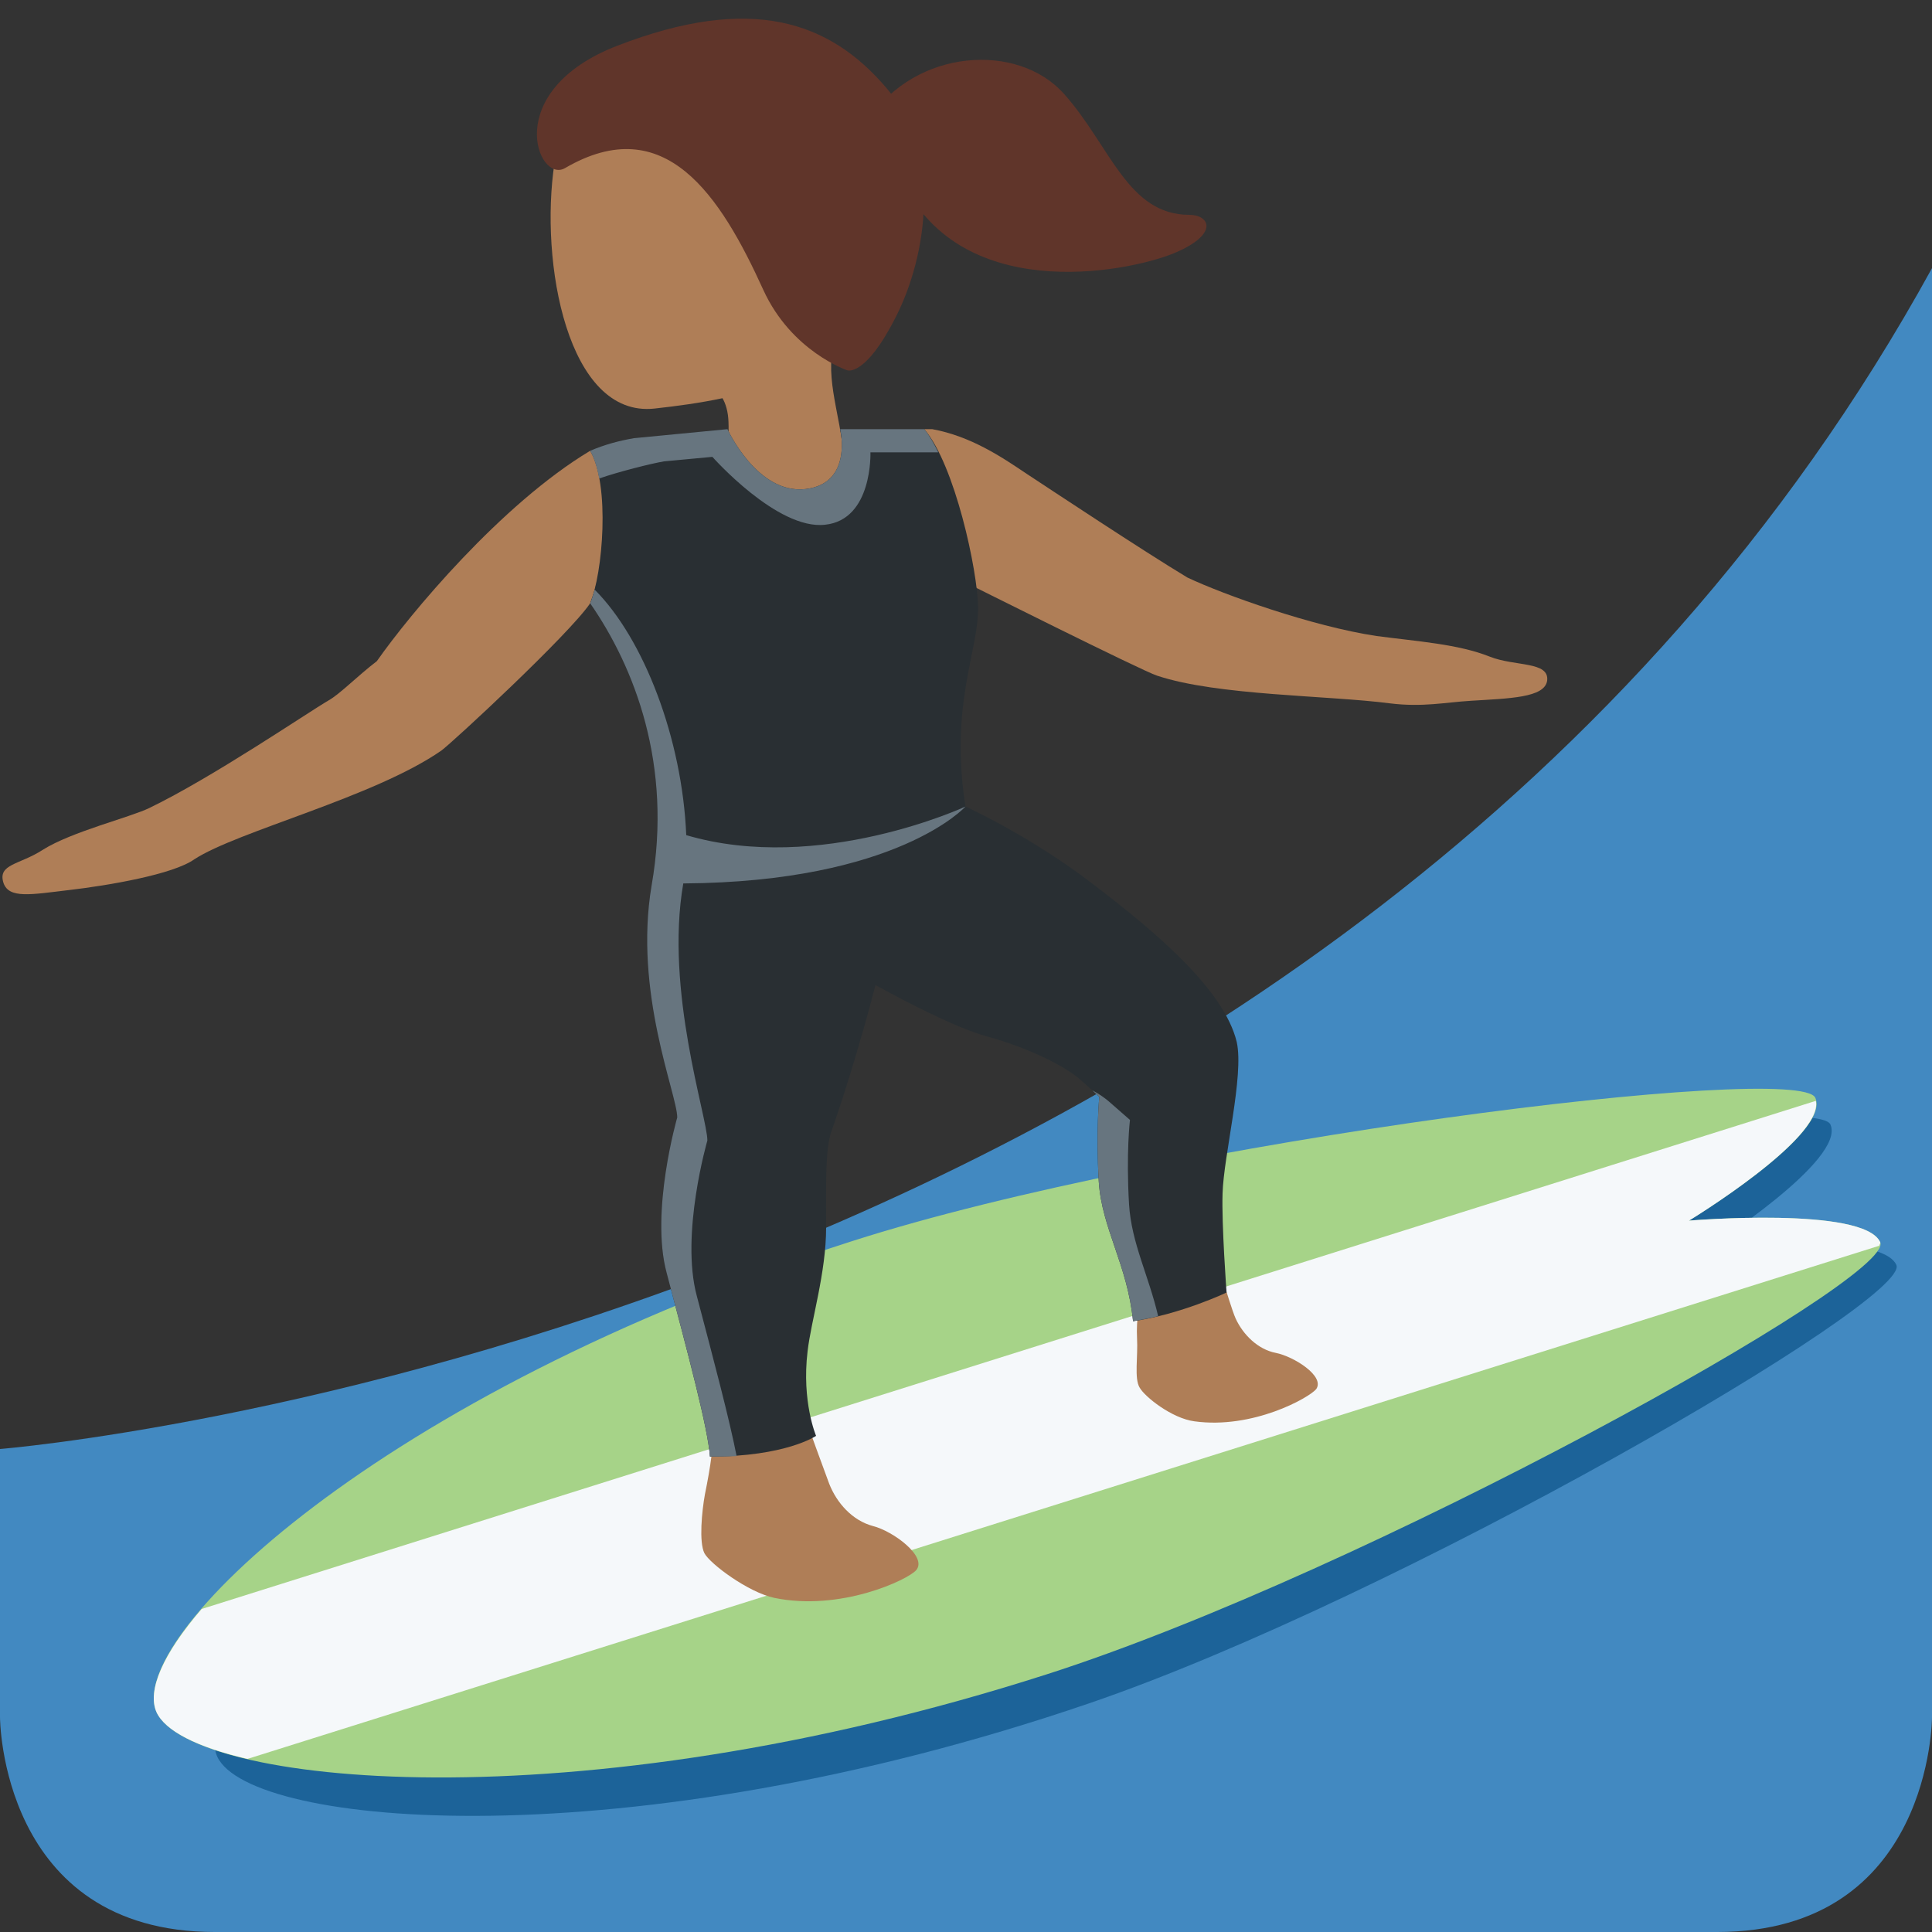 <?xml version="1.0" encoding="UTF-8"?>
<svg xmlns="http://www.w3.org/2000/svg" xmlns:xlink="http://www.w3.org/1999/xlink" width="15pt" height="15pt" viewBox="0 0 15 15" version="1.1">
<rect x="0" y="0" width="15" height="15" fill="#333333" stroke="none"/>
<g id="surface1">
<path style=" stroke:none;fill-rule:nonzero;fill:rgb(25.882%,53.725%,75.686%);fill-opacity:1;" d="M 15 2.082 L 15 13.332 C 15 13.332 15 15 13.332 15 L 1.668 15 C 0 15 0 13.332 0 13.332 L 0 11.25 C 0 11.25 10.418 10.418 15 2.082 Z M 15 2.082 "/>
<path style=" stroke:none;fill-rule:nonzero;fill:rgb(10.98%,38.824%,60%);fill-opacity:1;" d="M 13.27 9.684 C 13.27 9.684 14.336 9.004 14.211 8.73 C 14.082 8.457 9.301 9.145 6.906 9.961 C 3.312 11.191 1.43 13.098 1.688 13.641 C 1.945 14.184 4.855 14.453 8.449 13.227 C 10.844 12.41 14.852 10.09 14.723 9.82 C 14.594 9.547 13.27 9.684 13.27 9.684 Z M 13.27 9.684 "/>
<path style=" stroke:none;fill-rule:nonzero;fill:rgb(65.098%,82.745%,53.333%);fill-opacity:1;" d="M 13.113 9.477 C 13.113 9.477 14.219 8.805 14.094 8.523 C 13.965 8.242 9.074 8.848 6.613 9.637 C 2.922 10.82 0.965 12.73 1.215 13.293 C 1.469 13.852 4.434 14.184 8.125 13 C 10.59 12.211 14.723 9.926 14.598 9.645 C 14.473 9.363 13.113 9.477 13.113 9.477 Z M 13.113 9.477 "/>
<path style=" stroke:none;fill-rule:nonzero;fill:rgb(96.078%,97.255%,98.039%);fill-opacity:1;" d="M 13.113 9.477 C 13.113 9.477 14.16 8.84 14.098 8.547 L 1.566 12.492 C 1.266 12.84 1.141 13.125 1.215 13.293 C 1.281 13.438 1.531 13.566 1.922 13.656 L 14.59 9.672 C 14.59 9.664 14.602 9.652 14.598 9.645 C 14.473 9.363 13.113 9.477 13.113 9.477 Z M 13.113 9.477 "/>
<path style=" stroke:none;fill-rule:nonzero;fill:rgb(68.627%,49.412%,34.118%);fill-opacity:1;" d="M 11.566 5.098 C 11.32 5 11.004 4.98 10.688 4.938 C 10.188 4.863 9.5 4.617 9.219 4.484 C 8.875 4.277 8.145 3.793 7.961 3.672 C 7.781 3.551 7.539 3.387 7.238 3.332 L 7.176 3.332 C 7.336 3.559 7.43 3.816 7.484 4.516 C 7.484 4.516 8.871 5.211 8.984 5.246 C 9.453 5.402 10.309 5.398 10.793 5.461 C 11.047 5.492 11.219 5.453 11.418 5.441 C 11.719 5.422 11.992 5.418 12.012 5.285 C 12.031 5.133 11.762 5.176 11.566 5.098 Z M 6.125 0.414 C 5.461 0.152 4.426 0.492 4.305 1.266 C 4.188 2.035 4.406 3.246 5.082 3.172 C 5.789 3.094 6.52 2.941 6.805 2.211 C 7.094 1.48 6.789 0.676 6.125 0.414 Z M 6.125 0.414 "/>
<path style=" stroke:none;fill-rule:nonzero;fill:rgb(68.627%,49.412%,34.118%);fill-opacity:1;" d="M 6.617 2.398 C 7.582 1.266 5.258 1.375 5.258 1.375 C 4.816 1.391 5.121 2.125 4.91 2.523 C 4.77 2.801 5.367 2.949 5.367 2.949 C 5.367 2.949 5.645 2.945 5.656 3.277 L 5.656 3.281 C 5.66 3.367 5.652 3.465 5.613 3.602 C 5.414 4.27 6.312 4.676 6.508 4.008 C 6.586 3.746 6.555 3.512 6.516 3.297 L 6.512 3.277 C 6.453 2.961 6.379 2.68 6.617 2.398 Z M 4.582 3.5 C 3.891 3.914 3.18 4.77 2.926 5.133 C 2.773 5.25 2.641 5.387 2.551 5.438 C 2.391 5.531 1.652 6.035 1.16 6.273 C 1.016 6.344 0.555 6.457 0.332 6.598 C 0.152 6.715 -0.02 6.707 0.027 6.855 C 0.07 6.98 0.242 6.945 0.539 6.91 C 0.84 6.875 1.344 6.789 1.508 6.672 C 1.844 6.453 2.902 6.191 3.426 5.828 C 3.516 5.762 4.418 4.926 4.582 4.684 C 4.809 4.055 4.699 3.621 4.582 3.5 Z M 4.582 3.5 "/>
<path style=" stroke:none;fill-rule:nonzero;fill:rgb(37.647%,20.784%,16.471%);fill-opacity:1;" d="M 6.883 0.684 C 6.441 0.164 5.832 -0.047 4.793 0.355 C 3.883 0.707 4.176 1.43 4.387 1.305 C 5.164 0.852 5.594 1.52 5.926 2.25 C 6.145 2.73 6.578 2.875 6.578 2.875 C 6.578 2.875 6.719 2.93 6.957 2.457 C 7.195 1.988 7.32 1.195 6.883 0.684 Z M 6.883 0.684 "/>
<path style=" stroke:none;fill-rule:nonzero;fill:rgb(68.627%,49.412%,34.118%);fill-opacity:1;" d="M 6.777 11.848 C 6.617 11.805 6.496 11.668 6.438 11.52 C 6.414 11.457 6.285 11.102 6.285 11.102 L 5.527 11.102 C 5.547 11.191 5.516 11.391 5.473 11.602 C 5.449 11.734 5.426 11.973 5.469 12.059 C 5.512 12.141 5.809 12.363 6.012 12.406 C 6.527 12.512 7.047 12.266 7.113 12.191 C 7.203 12.086 6.934 11.887 6.777 11.848 Z M 9.906 10.504 C 9.766 10.477 9.652 10.363 9.594 10.238 C 9.57 10.188 9.504 9.969 9.504 9.969 L 8.832 10.059 C 8.852 10.137 8.82 10.234 8.828 10.391 C 8.836 10.531 8.805 10.703 8.848 10.773 C 8.887 10.844 9.098 11.012 9.273 11.035 C 9.727 11.098 10.164 10.852 10.219 10.785 C 10.289 10.684 10.043 10.531 9.906 10.504 Z M 9.906 10.504 "/>
<path style=" stroke:none;fill-rule:nonzero;fill:rgb(37.647%,20.784%,16.471%);fill-opacity:1;" d="M 6.746 0.926 C 7.109 0.379 7.902 0.324 8.262 0.73 C 8.621 1.133 8.754 1.668 9.234 1.668 C 9.387 1.668 9.465 1.809 9.145 1.953 C 8.828 2.098 7.527 2.383 7.031 1.457 C 6.809 1.184 6.746 0.926 6.746 0.926 Z M 6.746 0.926 "/>
<path style=" stroke:none;fill-rule:nonzero;fill:rgb(16.078%,18.431%,20%);fill-opacity:1;" d="M 9.492 9.266 C 9.5 8.973 9.66 8.352 9.602 8.09 C 9.504 7.684 8.977 7.238 8.484 6.863 C 7.996 6.488 7.496 6.262 7.496 6.262 C 7.371 5.473 7.598 5.055 7.594 4.715 C 7.59 4.43 7.414 3.609 7.176 3.332 L 6.523 3.332 C 6.523 3.332 6.625 3.754 6.254 3.797 C 5.879 3.84 5.648 3.332 5.648 3.332 L 4.922 3.402 C 4.805 3.422 4.691 3.453 4.582 3.5 C 4.738 3.766 4.68 4.453 4.582 4.684 C 4.926 5.18 5.223 5.938 5.059 6.875 C 4.918 7.711 5.258 8.496 5.258 8.676 C 5.258 8.676 5.047 9.406 5.176 9.883 C 5.344 10.52 5.496 11.086 5.512 11.309 C 6.102 11.309 6.336 11.148 6.336 11.148 C 6.336 11.148 6.223 10.883 6.27 10.492 C 6.297 10.254 6.414 9.883 6.414 9.531 C 6.414 9.176 6.406 8.922 6.457 8.777 C 6.512 8.629 6.676 8.121 6.797 7.648 C 7.02 7.77 7.418 7.98 7.664 8.047 C 8.02 8.145 8.285 8.293 8.379 8.375 C 8.473 8.457 8.535 8.516 8.535 8.516 C 8.535 8.516 8.508 8.777 8.531 9.176 C 8.555 9.539 8.754 9.82 8.797 10.258 C 9.172 10.203 9.523 10.035 9.523 10.035 C 9.523 10.035 9.484 9.508 9.492 9.266 Z M 9.492 9.266 "/>
<path style=" stroke:none;fill-rule:nonzero;fill:rgb(40.392%,45.882%,49.804%);fill-opacity:1;" d="M 5.156 3.582 L 5.531 3.547 C 5.531 3.547 6.035 4.117 6.406 4.074 C 6.777 4.035 6.758 3.512 6.758 3.512 L 7.285 3.512 C 7.25 3.441 7.215 3.379 7.176 3.332 L 6.523 3.332 C 6.523 3.332 6.625 3.754 6.254 3.797 C 5.879 3.84 5.648 3.332 5.648 3.332 L 4.922 3.402 C 4.805 3.422 4.691 3.453 4.582 3.5 C 4.613 3.555 4.637 3.629 4.652 3.715 C 4.797 3.664 5.059 3.598 5.156 3.582 Z M 8.766 9.352 C 8.742 8.953 8.773 8.695 8.773 8.695 C 8.773 8.695 8.707 8.637 8.613 8.555 C 8.586 8.531 8.539 8.496 8.48 8.465 L 8.535 8.516 C 8.535 8.516 8.508 8.777 8.531 9.176 C 8.555 9.539 8.754 9.82 8.797 10.258 C 8.863 10.246 8.93 10.234 8.992 10.219 C 8.918 9.902 8.785 9.652 8.766 9.352 Z M 5.41 10.062 C 5.281 9.582 5.492 8.855 5.492 8.855 C 5.492 8.672 5.16 7.691 5.305 6.859 C 6.969 6.848 7.496 6.262 7.496 6.262 C 7.496 6.262 6.363 6.789 5.328 6.484 C 5.297 5.738 5 4.961 4.617 4.578 C 4.605 4.617 4.594 4.656 4.582 4.684 C 4.926 5.18 5.223 5.938 5.059 6.875 C 4.918 7.707 5.258 8.496 5.258 8.676 C 5.258 8.676 5.047 9.406 5.176 9.883 C 5.344 10.52 5.496 11.086 5.512 11.309 C 5.586 11.309 5.652 11.309 5.719 11.305 C 5.664 11.023 5.543 10.566 5.41 10.062 Z M 5.41 10.062 "/>
</g>
</svg>
